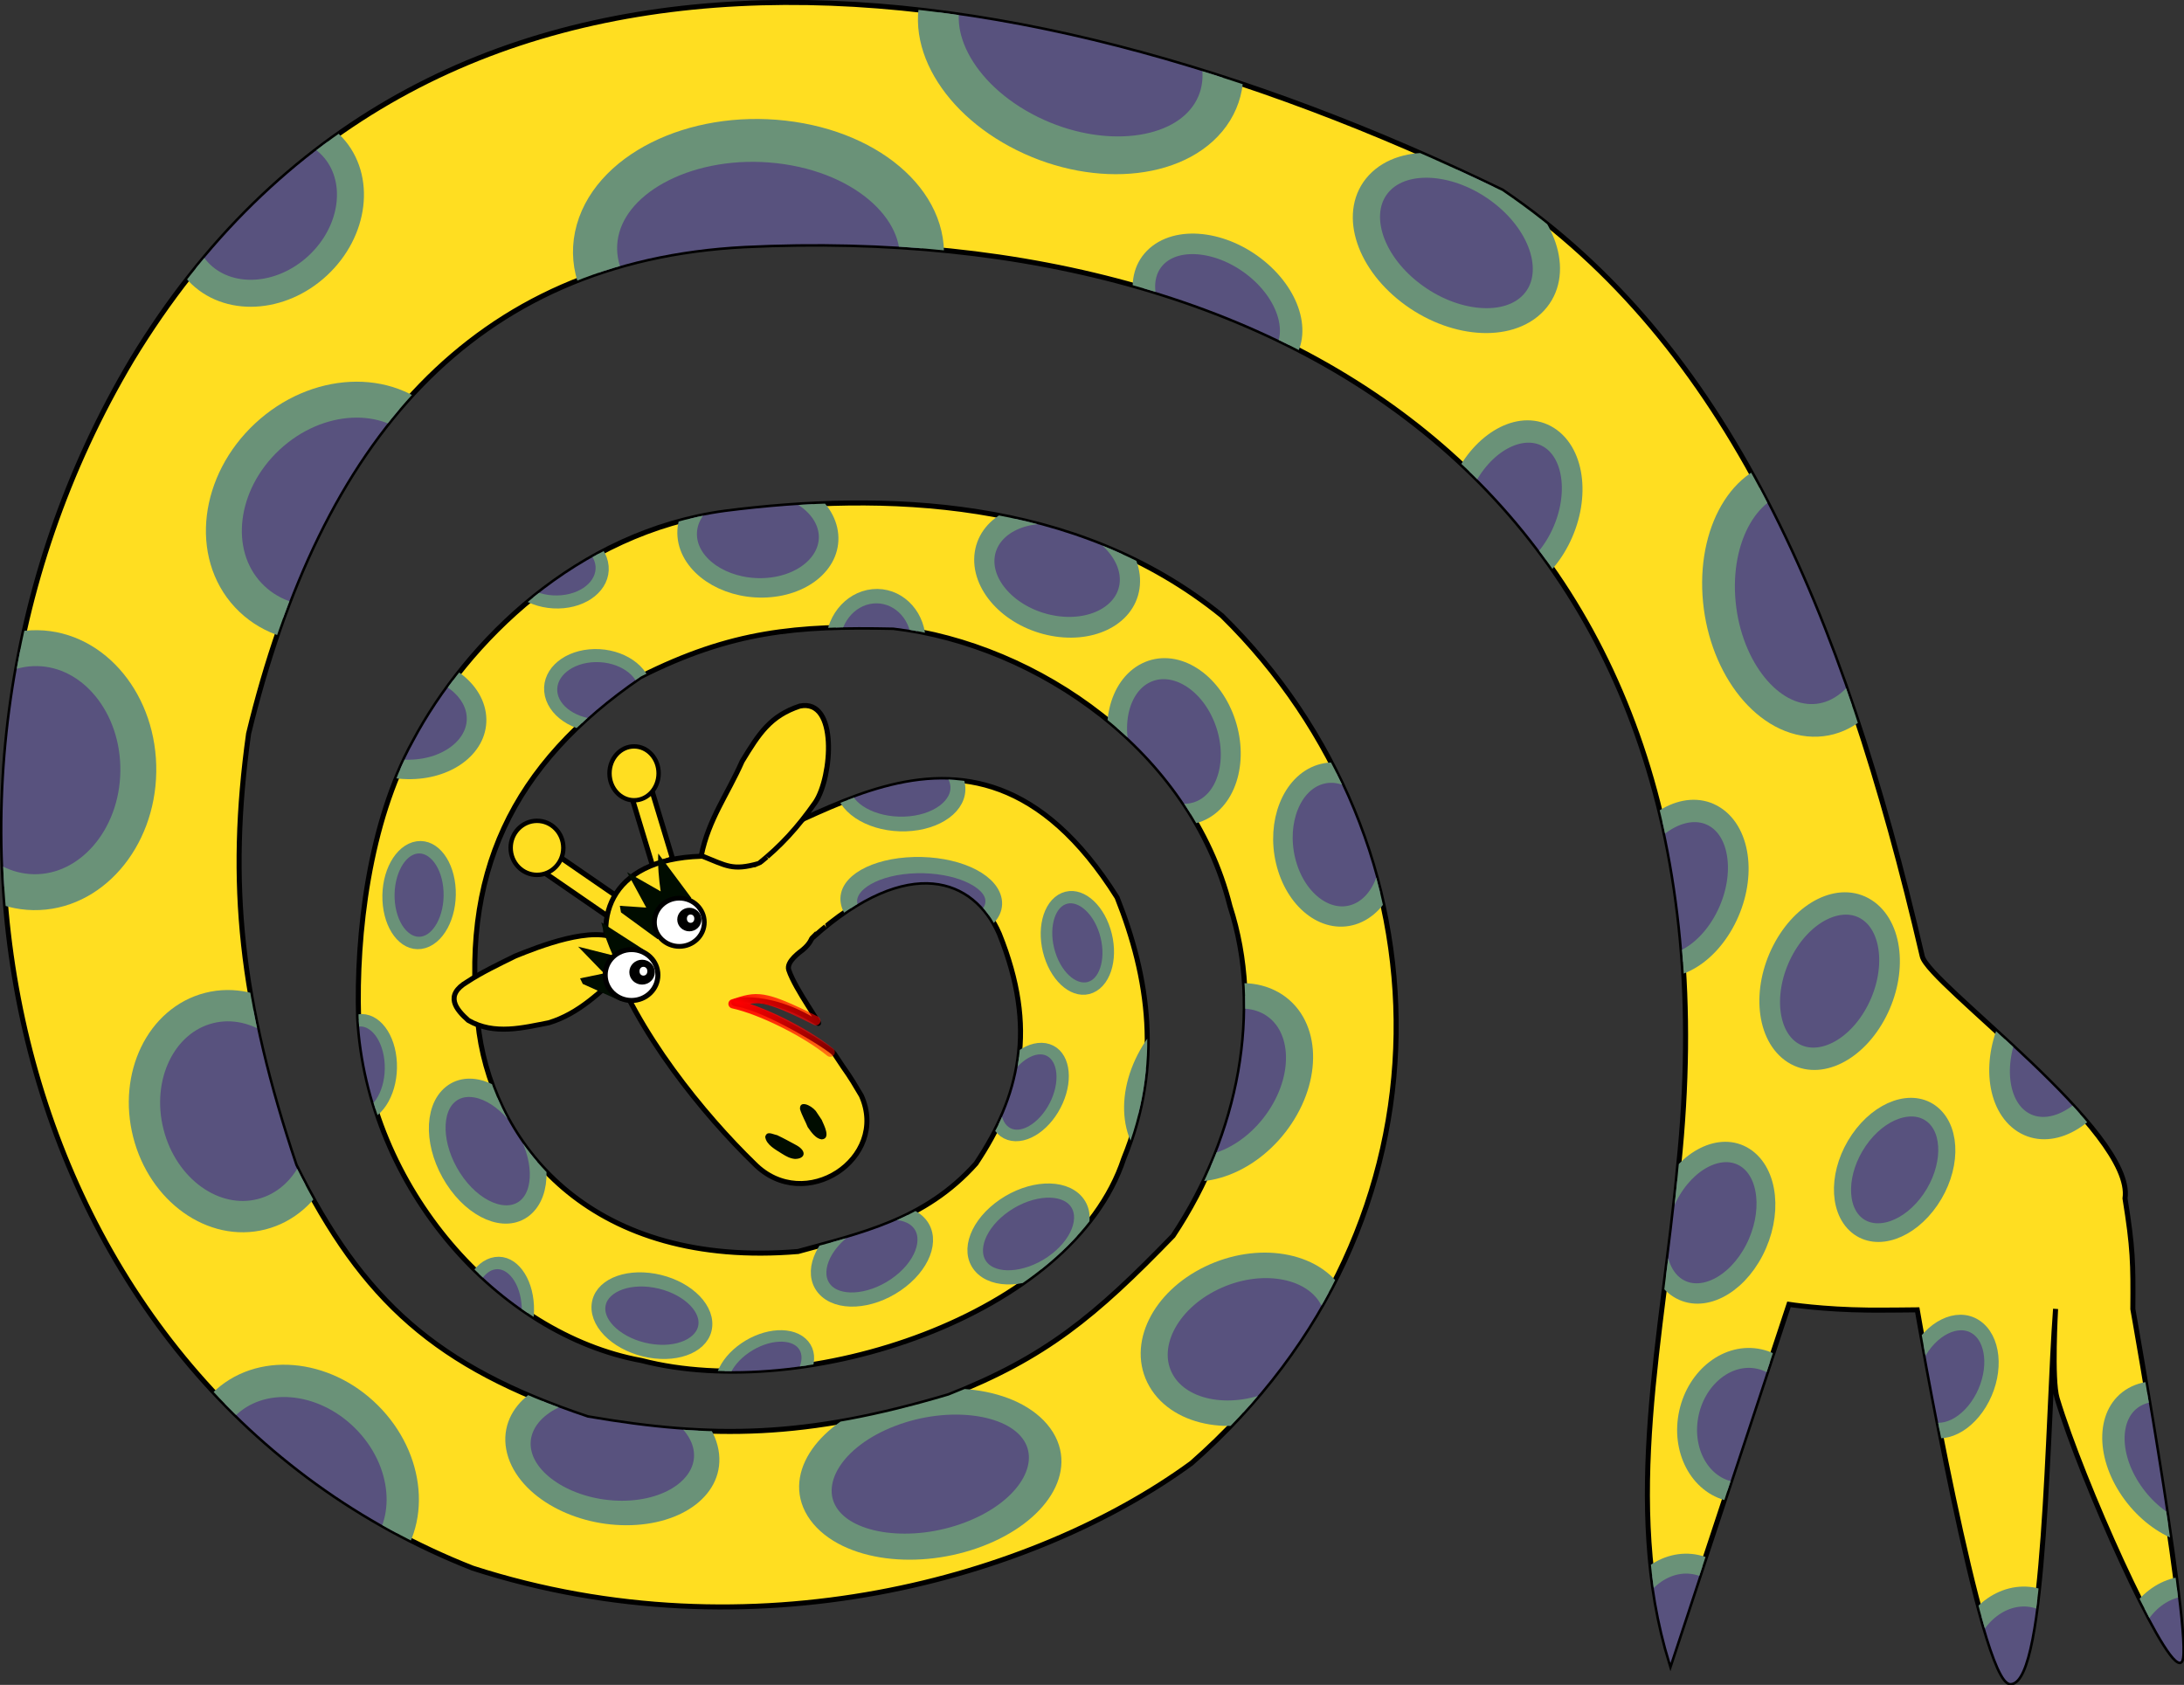 <?xml version="1.0" encoding="UTF-8" standalone="no"?>
<!-- Created with Inkscape (http://www.inkscape.org/) -->

<svg
   xmlns:dc="http://purl.org/dc/elements/1.1/"
   xmlns:cc="http://creativecommons.org/ns#"
   xmlns:rdf="http://www.w3.org/1999/02/22-rdf-syntax-ns#"
   xmlns:svg="http://www.w3.org/2000/svg"
   xmlns="http://www.w3.org/2000/svg"
   xmlns:xlink="http://www.w3.org/1999/xlink"
   xmlns:sodipodi="http://sodipodi.sourceforge.net/DTD/sodipodi-0.dtd"
   xmlns:inkscape="http://www.inkscape.org/namespaces/inkscape"
   width="200.049mm"
   height="154.345mm"
   viewBox="0 0 708.834 546.89"
   id="svg2"
   version="1.1"
   inkscape:version="0.91 r13725"
   sodipodi:docname="georgina.svg">
  <rect x="0" y="0" width="708.834" height="546.89" fill="#333333" stroke="none"/>
  <defs
     id="defs4">
    <linearGradient
       inkscape:collect="always"
       id="linearGradient5672">
      <stop
         style="stop-color:#ff0000;stop-opacity:1;"
         offset="0"
         id="stop5674" />
      <stop
         style="stop-color:#ff0000;stop-opacity:0;"
         offset="1"
         id="stop5676" />
    </linearGradient>
    <clipPath
       clipPathUnits="userSpaceOnUse"
       id="clipPath5586">
      <path
         sodipodi:nodetypes="ccccccccccccccccscssssccscccccccccccccc"
         inkscape:connector-curvature="0"
         id="path5588"
         d="m 493.705,423.716 c 22.847,56.729 12.58,96.877 -13.835,136.655 -30.594,34.333 -69.31,42.167 -105.75,52.292 -121.237,10.161 -179.726,-61.035 -189.614,-129.891 -12.45,-94.623 19.983,-159.968 95.811,-211.762 54.435,-27.37 92.98,-30.532 150.513,-29.294 86.131,10.323 176.938,73.377 200.01,165.665 19.943,61.403 6.238,135.763 -33.84,195.97 -46.463,48.013 -75.798,72.262 -133.34,94.954 C 378.63,723.612 323.418,724.249 249.003,711.436 159.109,681.293 115.497,642.294 75.256,561.428 42.775,464.455 35,394.461 47.477,304.849 89.651,130.798 180.452,23.124 342.447,14.814 679.48,-1.561 937.796,177.64 897.51,561.865 888.372,661.421 863.617,763.207 892.692,857.304 L 963.127,644.104 c 0,0 19.984,3.125 47.306,3.401 9.098,0.092 28.94,-0.152 28.94,-0.152 0,0 38.455,222.826 55.57,221.84 20.796,-1.197 21.773,-157.663 26.654,-222.393 0,0 -2.434,42.082 0.895,53.125 15.237,50.551 63.041,156.206 72.993,156.602 9.333,0.371 -27.953,-209.641 -27.953,-209.641 0.208,-27.143 0.064,-36.49 -4.656,-65.739 5.929,-39.778 -116.744,-127.712 -120.521,-143.966 C 994.49,231.189 926.251,72.956 792.702,-17.806 494.505,-162.369 151.534,-203.507 -21.827,82.461 -178.05,345.024 -89.718,694.68 180.714,800.934 c 165.8,53.429 333.407,6.186 427.232,-62.411 163.092,-143.128 155.265,-369.148 18.125,-503.839 -87.226,-70.679 -201.468,-73.593 -295.357,-61.607 -87.638,11.789 -153.375,76.962 -185,136.429 -26.722,48.23 -34.34,114.68 -32.857,164.286 5.661,101.43 83.791,188.317 168.214,203.705 C 377.671,702.545 536.758,651.283 567.723,557.362 590.513,501.465 582.64,449.605 563.75,402.228 473.514,258.426 367.145,381.22 316.429,375.219 c 21.956,15.474 42.139,18.536 66.488,50.765 57.102,-51.085 96.361,-35.434 110.788,-2.269 z"
         style="fill:#ffde21;fill-opacity:0.402;fill-rule:evenodd;stroke:#000000;stroke-width:3;stroke-linecap:butt;stroke-linejoin:miter;stroke-miterlimit:4;stroke-dasharray:none;stroke-opacity:1" />
    </clipPath>
    <radialGradient
       inkscape:collect="always"
       xlink:href="#linearGradient5672"
       id="radialGradient5682"
       cx="248.313"
       cy="360.826"
       fx="248.313"
       fy="360.826"
       r="17.284"
       gradientTransform="matrix(4.063,1.443,-0.456,1.284,-590.541,-466.461)"
       gradientUnits="userSpaceOnUse" />
  </defs>
  <sodipodi:namedview
     id="base"
     pagecolor="#ffffff"
     bordercolor="#666666"
     borderopacity="1.0"
     inkscape:pageopacity="0.0"
     inkscape:pageshadow="2"
     inkscape:zoom="1.8101934"
     inkscape:cx="199.50982"
     inkscape:cy="206.00924"
     inkscape:document-units="px"
     inkscape:current-layer="layer1"
     showgrid="false"
     inkscape:window-width="1536"
     inkscape:window-height="803"
     inkscape:window-x="-8"
     inkscape:window-y="-8"
     inkscape:window-maximized="1"
     fit-margin-top="0"
     fit-margin-left="0"
     fit-margin-right="0"
     fit-margin-bottom="0" />
  <g
     inkscape:label="Layer 1"
     inkscape:groupmode="layer"
     id="layer1"
     transform="translate(-14.565,-29.915)">
    <g
       transform="matrix(0.546,0,0,0.546,188.234,18.776)"
       id="g4861">
      <title
         id="title4994">Spots</title>
    </g>
    <g
       id="g5590"
       transform="matrix(0.546,0,0,0.546,69.325,101.623)">
      <title
         id="title5641">Body and neck</title>
      <path
         sodipodi:nodetypes="ccccccccccccccccscssssccscccccccccccccc"
         inkscape:connector-curvature="0"
         id="path3373"
         d="m 493.705,423.716 c 22.847,56.729 12.58,96.877 -13.835,136.655 -30.594,34.333 -69.31,42.167 -105.75,52.292 -121.237,10.161 -179.726,-61.035 -189.614,-129.891 -12.45,-94.623 19.983,-159.968 95.811,-211.762 54.435,-27.37 92.98,-30.532 150.513,-29.294 86.131,10.323 176.938,73.377 200.01,165.665 19.943,61.403 6.238,135.763 -33.84,195.97 -46.463,48.013 -75.798,72.262 -133.34,94.954 C 378.63,723.612 323.418,724.249 249.003,711.436 159.109,681.293 115.497,642.294 75.256,561.428 42.775,464.455 35,394.461 47.477,304.849 89.651,130.798 180.452,23.124 342.447,14.814 679.48,-1.561 937.796,177.64 897.51,561.865 888.372,661.421 863.617,763.207 892.692,857.304 L 963.127,644.104 c 0,0 19.984,3.125 47.306,3.401 9.098,0.092 28.94,-0.152 28.94,-0.152 0,0 38.455,222.826 55.57,221.84 20.796,-1.197 21.773,-157.663 26.654,-222.393 0,0 -2.434,42.082 0.895,53.125 15.237,50.551 63.041,156.206 72.993,156.602 9.333,0.371 -27.953,-209.641 -27.953,-209.641 0.208,-27.143 0.064,-36.49 -4.656,-65.739 5.929,-39.778 -116.744,-127.712 -120.521,-143.966 C 994.49,231.189 926.251,72.956 792.702,-17.806 494.505,-162.369 151.534,-203.507 -21.827,82.461 -178.05,345.024 -89.718,694.68 180.714,800.934 c 165.8,53.429 333.407,6.186 427.232,-62.411 163.092,-143.128 155.265,-369.148 18.125,-503.839 -87.226,-70.679 -201.468,-73.593 -295.357,-61.607 -87.638,11.789 -153.375,76.962 -185,136.429 -26.722,48.23 -34.34,114.68 -32.857,164.286 5.661,101.43 83.791,188.317 168.214,203.705 C 377.671,702.545 536.758,651.283 567.723,557.362 590.513,501.465 582.64,449.605 563.75,402.228 473.514,258.426 367.145,381.22 316.429,375.219 c 21.956,15.474 42.139,18.536 66.488,50.765 57.102,-51.085 96.361,-35.434 110.788,-2.269 z"
         style="fill:#ffde21;fill-opacity:1;fill-rule:evenodd;stroke:#000000;stroke-width:3;stroke-linecap:butt;stroke-linejoin:miter;stroke-miterlimit:4;stroke-dasharray:none;stroke-opacity:1" />
      <g
         clip-path="url(#clipPath5586)"
         id="g5464">
        <title
           id="title5567">Spots</title>
        <ellipse
           transform="matrix(0.682,0.732,-0.732,0.682,-7.51,5.085)"
           ry="54.482"
           rx="45.911"
           cy="-55.708"
           cx="35.277"
           id="path4475"
           style="fill:#58527e;fill-opacity:1;stroke:#6a9278;stroke-width:16.035;stroke-miterlimit:4;stroke-dasharray:none;stroke-opacity:1" />
        <ellipse
           transform="matrix(0.682,0.732,-0.732,0.682,-7.51,5.085)"
           ry="72.536"
           rx="61.124"
           cy="35.545"
           cx="196.22"
           id="path4475-7"
           style="fill:#58527e;fill-opacity:1;stroke:#6a9278;stroke-width:21.349;stroke-miterlimit:4;stroke-dasharray:none;stroke-opacity:1" />
        <ellipse
           transform="matrix(1,0.015,-0.015,1,-7.51,5.085)"
           ry="72.536"
           rx="61.124"
           cy="322.436"
           cx="-66.856"
           id="path4475-7-6"
           style="fill:#58527e;fill-opacity:1;stroke:#6a9278;stroke-width:21.349;stroke-miterlimit:4;stroke-dasharray:none;stroke-opacity:1" />
        <ellipse
           transform="matrix(0.969,-0.247,0.247,0.969,-7.51,5.085)"
           ry="63.255"
           rx="53.303"
           cy="519.537"
           cx="-83.864"
           id="path4475-7-4"
           style="fill:#58527e;fill-opacity:1;stroke:#6a9278;stroke-width:18.617;stroke-miterlimit:4;stroke-dasharray:none;stroke-opacity:1" />
        <ellipse
           transform="matrix(-0.705,0.709,-0.709,-0.705,-7.51,5.085)"
           ry="65.244"
           rx="54.979"
           cy="-586.417"
           cx="467.363"
           id="path4475-7-0"
           style="fill:#58527e;fill-opacity:1;stroke:#6a9278;stroke-width:19.203;stroke-miterlimit:4;stroke-dasharray:none;stroke-opacity:1" />
        <ellipse
           transform="matrix(0.588,0.809,-0.934,0.357,-7.51,5.085)"
           ry="67.604"
           rx="44.187"
           cy="65.018"
           cx="885.93"
           id="path4475-7-66"
           style="fill:#58527e;fill-opacity:1;stroke:#6a9278;stroke-width:17.524;stroke-miterlimit:4;stroke-dasharray:none;stroke-opacity:1" />
        <ellipse
           transform="matrix(0.498,0.867,-0.9,0.435,-7.51,5.085)"
           ry="56.501"
           rx="42.016"
           cy="-234.234"
           cx="878.502"
           id="path4475-7-66-0"
           style="fill:#58527e;fill-opacity:1;stroke:#6a9278;stroke-width:15.622;stroke-miterlimit:4;stroke-dasharray:none;stroke-opacity:1" />
        <ellipse
           transform="matrix(0.181,0.983,-1,-0.001,-7.51,5.085)"
           ry="55.666"
           rx="38.372"
           cy="-137.683"
           cx="737.72"
           id="path4475-7-66-0-5"
           style="fill:#58527e;fill-opacity:1;stroke:#6a9278;stroke-width:14.818;stroke-miterlimit:4;stroke-dasharray:none;stroke-opacity:1" />
        <ellipse
           transform="matrix(0.871,0.492,-0.553,0.833,-7.51,5.085)"
           ry="56.501"
           rx="42.016"
           cy="131.197"
           cx="808.422"
           id="path4475-7-66-0-4"
           style="fill:#58527e;fill-opacity:1;stroke:#6a9278;stroke-width:15.622;stroke-miterlimit:4;stroke-dasharray:none;stroke-opacity:1" />
        <ellipse
           transform="matrix(0.953,-0.302,0.233,0.973,-7.51,5.085)"
           ry="42.812"
           rx="31.837"
           cy="561.755"
           cx="599.026"
           id="path4475-7-66-0-4-2"
           style="fill:#58527e;fill-opacity:1;stroke:#6a9278;stroke-width:11.837;stroke-miterlimit:4;stroke-dasharray:none;stroke-opacity:1" />
        <ellipse
           transform="matrix(0.896,-0.444,0.379,0.925,-7.51,5.085)"
           ry="44.067"
           rx="32.77"
           cy="542.945"
           cx="445.594"
           id="path4475-7-66-0-4-2-7"
           style="fill:#58527e;fill-opacity:1;stroke:#6a9278;stroke-width:12.184;stroke-miterlimit:4;stroke-dasharray:none;stroke-opacity:1" />
        <ellipse
           transform="matrix(0.148,-0.989,0.976,0.218,-7.51,5.085)"
           ry="44.067"
           rx="32.77"
           cy="561.092"
           cx="-81.258"
           id="path4475-7-66-0-4-2-7-4"
           style="fill:#58527e;fill-opacity:1;stroke:#6a9278;stroke-width:12.184;stroke-miterlimit:4;stroke-dasharray:none;stroke-opacity:1" />
        <ellipse
           transform="matrix(-0.089,-0.996,1,-0.018,-7.51,5.085)"
           ry="41.965"
           rx="31.206"
           cy="340.911"
           cx="-188.872"
           id="path4475-7-66-0-4-2-7-4-4"
           style="fill:#58527e;fill-opacity:1;stroke:#6a9278;stroke-width:11.603;stroke-miterlimit:4;stroke-dasharray:none;stroke-opacity:1" />
        <ellipse
           transform="matrix(-0.089,-0.996,1,-0.018,-7.51,5.085)"
           ry="41.965"
           rx="31.206"
           cy="122.343"
           cx="-293.295"
           id="path4475-7-66-0-4-2-7-4-4-2"
           style="fill:#58527e;fill-opacity:1;stroke:#6a9278;stroke-width:11.603;stroke-miterlimit:4;stroke-dasharray:none;stroke-opacity:1" />
        <ellipse
           inkscape:transform-center-x="-2.8571429"
           transform="matrix(-0.089,-0.996,1,-0.018,-7.51,5.085)"
           ry="28.144"
           rx="20.929"
           cy="218.689"
           cx="-205.358"
           id="path4475-7-66-0-4-2-7-4-4-2-1"
           style="fill:#58527e;fill-opacity:1;stroke:#6a9278;stroke-width:7.782;stroke-miterlimit:4;stroke-dasharray:none;stroke-opacity:1" />
        <ellipse
           inkscape:transform-center-x="-2.8571429"
           transform="matrix(-0.089,-0.996,1,-0.018,-7.51,5.085)"
           ry="28.144"
           rx="20.929"
           cy="237.867"
           cx="-279.56"
           id="path4475-7-66-0-4-2-7-4-4-2-1-5"
           style="fill:#58527e;fill-opacity:1;stroke:#6a9278;stroke-width:7.782;stroke-miterlimit:4;stroke-dasharray:none;stroke-opacity:1" />
        <ellipse
           inkscape:transform-center-y="2.8169539"
           inkscape:transform-center-x="-0.11877546"
           transform="matrix(0.995,-0.099,0.064,0.998,-7.51,5.085)"
           ry="27.784"
           rx="25.51"
           cy="287.131"
           cx="411.455"
           id="path4475-7-66-0-4-2-7-4-4-2-1-5-2"
           style="fill:#58527e;fill-opacity:1;stroke:#6a9278;stroke-width:8.536;stroke-miterlimit:4;stroke-dasharray:none;stroke-opacity:1" />
        <ellipse
           inkscape:transform-center-y="2.8794002"
           inkscape:transform-center-x="-0.084976511"
           transform="matrix(0.99,-0.141,0.045,0.999,-7.51,5.085)"
           ry="28.371"
           rx="18.346"
           cy="415.731"
           cx="139.021"
           id="path4475-7-66-0-4-2-7-4-4-2-1-5-2-3"
           style="fill:#58527e;fill-opacity:1;stroke:#6a9278;stroke-width:7.315;stroke-miterlimit:4;stroke-dasharray:none;stroke-opacity:1" />
        <ellipse
           inkscape:transform-center-y="2.8794002"
           inkscape:transform-center-x="-0.084976511"
           transform="matrix(0.99,-0.141,0.045,0.999,-7.51,5.085)"
           ry="28.371"
           rx="18.346"
           cy="513.076"
           cx="99.266"
           id="path4475-7-66-0-4-2-7-4-4-2-1-5-2-3-9"
           style="fill:#58527e;fill-opacity:1;stroke:#6a9278;stroke-width:7.315;stroke-miterlimit:4;stroke-dasharray:none;stroke-opacity:1" />
        <ellipse
           inkscape:transform-center-y="2.8794002"
           inkscape:transform-center-x="-0.084976511"
           transform="matrix(0.99,-0.141,0.045,0.999,-7.51,5.085)"
           ry="28.371"
           rx="18.346"
           cy="668.135"
           cx="174.508"
           id="path4475-7-66-0-4-2-7-4-4-2-1-5-2-3-9-5"
           style="fill:#58527e;fill-opacity:1;stroke:#6a9278;stroke-width:7.315;stroke-miterlimit:4;stroke-dasharray:none;stroke-opacity:1" />
        <ellipse
           inkscape:transform-center-y="3.484082"
           inkscape:transform-center-x="-2.1718222"
           transform="matrix(0.784,-0.621,0.542,0.84,-7.51,5.085)"
           ry="40.435"
           rx="26.146"
           cy="554.68"
           cx="-132.034"
           id="path4475-7-66-0-4-2-7-4-4-2-1-5-2-3-9-5-9"
           style="fill:#58527e;fill-opacity:1;stroke:#6a9278;stroke-width:10.425;stroke-miterlimit:4;stroke-dasharray:none;stroke-opacity:1" />
        <ellipse
           inkscape:transform-center-y="1.9233407"
           inkscape:transform-center-x="2.9062153"
           transform="matrix(0.642,0.767,-0.825,0.565,-7.51,5.085)"
           ry="34.323"
           rx="22.194"
           cy="65.764"
           cx="747.311"
           id="path4475-7-66-0-4-2-7-4-4-2-1-5-2-3-9-5-9-5"
           style="fill:#58527e;fill-opacity:1;stroke:#6a9278;stroke-width:8.849;stroke-miterlimit:4;stroke-dasharray:none;stroke-opacity:1" />
        <ellipse
           inkscape:transform-center-y="1.9233407"
           inkscape:transform-center-x="2.9062153"
           transform="matrix(0.642,0.767,-0.825,0.565,-7.51,5.085)"
           ry="34.323"
           rx="22.194"
           cy="-14.454"
           cx="789.216"
           id="path4475-7-66-0-4-2-7-4-4-2-1-5-2-3-9-5-9-5-6"
           style="fill:#58527e;fill-opacity:1;stroke:#6a9278;stroke-width:8.849;stroke-miterlimit:4;stroke-dasharray:none;stroke-opacity:1" />
        <ellipse
           inkscape:transform-center-y="1.557043"
           inkscape:transform-center-x="2.3527399"
           transform="matrix(0.642,0.767,-0.825,0.565,-7.51,5.085)"
           ry="27.786"
           rx="17.968"
           cy="158.959"
           cx="767.734"
           id="path4475-7-66-0-4-2-7-4-4-2-1-5-2-3-9-5-9-5-6-1"
           style="fill:#58527e;fill-opacity:1;stroke:#6a9278;stroke-width:7.164;stroke-miterlimit:4;stroke-dasharray:none;stroke-opacity:1" />
        <ellipse
           inkscape:transform-center-y="-0.62347337"
           inkscape:transform-center-x="3.2153333"
           transform="matrix(-0.079,0.997,-0.985,-0.175,-7.51,5.085)"
           ry="32.257"
           rx="20.858"
           cy="-346.289"
           cx="586.885"
           id="path4475-7-66-0-4-2-7-4-4-2-1-5-2-3-9-5-9-5-6-1-4"
           style="fill:#58527e;fill-opacity:1;stroke:#6a9278;stroke-width:8.316;stroke-miterlimit:4;stroke-dasharray:none;stroke-opacity:1" />
        <ellipse
           inkscape:transform-center-y="-2.540649"
           inkscape:transform-center-x="-1.1697158"
           transform="matrix(-0.949,-0.314,0.404,-0.915,-7.51,5.085)"
           ry="27.547"
           rx="17.813"
           cy="-325.33"
           cx="-685.03"
           id="path4475-7-66-0-4-2-7-4-4-2-1-5-2-3-9-5-9-5-6-1-4-5"
           style="fill:#58527e;fill-opacity:1;stroke:#6a9278;stroke-width:7.102;stroke-miterlimit:4;stroke-dasharray:none;stroke-opacity:1" />
        <ellipse
           inkscape:transform-center-y="-2.6806602"
           inkscape:transform-center-x="0.79831599"
           transform="matrix(-0.92,0.391,-0.3,-0.954,-7.51,5.085)"
           ry="27.547"
           rx="17.813"
           cy="-607.357"
           cx="-397.2"
           id="path4475-7-66-0-4-2-7-4-4-2-1-5-2-3-9-5-9-5-6-1-4-5-1"
           style="fill:#58527e;fill-opacity:1;stroke:#6a9278;stroke-width:7.102;stroke-miterlimit:4;stroke-dasharray:none;stroke-opacity:1" />
        <ellipse
           inkscape:transform-center-y="0.059700415"
           inkscape:transform-center-x="4.3606296"
           transform="matrix(0.165,0.986,-1,0.026,-7.51,5.085)"
           ry="42.944"
           rx="21.737"
           cy="-386.339"
           cx="415.177"
           id="path4475-7-66-0-4-2-7-4-4-2-1-5-2-3-9-5-9-5-6-1-4-5-1-0"
           style="fill:#58527e;fill-opacity:1;stroke:#6a9278;stroke-width:9.796;stroke-miterlimit:4;stroke-dasharray:none;stroke-opacity:1" />
        <ellipse
           inkscape:transform-center-y="-1.3675418"
           inkscape:transform-center-x="-5.1013299"
           transform="matrix(0.129,0.992,-0.999,0.033,-7.51,5.085)"
           ry="34.181"
           rx="22.103"
           cy="-397.95"
           cx="347.41"
           id="path4475-7-66-0-4-2-7-4-4-2-1-5-2-3-9-5-9-5-6-1-4-5-1-0-0"
           style="fill:#58527e;fill-opacity:1;stroke:#6a9278;stroke-width:8.813;stroke-miterlimit:4;stroke-dasharray:none;stroke-opacity:1" />
        <ellipse
           transform="matrix(-0.976,-0.216,0.216,-0.976,0,0)"
           ry="40.257"
           rx="33.923"
           cy="-624.26"
           cx="-1059.84"
           id="path4475-7-0-6"
           style="fill:#58527e;fill-opacity:1;stroke:#6a9278;stroke-width:11.848;stroke-miterlimit:4;stroke-dasharray:none;stroke-opacity:1" />
        <ellipse
           transform="matrix(-0.976,-0.216,0.216,-0.976,0,0)"
           ry="40.257"
           rx="33.923"
           cy="-599.971"
           cx="-1260.137"
           id="path4475-7-0-6-0"
           style="fill:#58527e;fill-opacity:1;stroke:#6a9278;stroke-width:11.848;stroke-miterlimit:4;stroke-dasharray:none;stroke-opacity:1" />
        <ellipse
           transform="matrix(-0.976,-0.216,0.216,-0.976,0,0)"
           ry="40.257"
           rx="33.923"
           cy="-572.878"
           cx="-1354.284"
           id="path4475-7-0-6-0-4"
           style="fill:#58527e;fill-opacity:1;stroke:#6a9278;stroke-width:11.848;stroke-miterlimit:4;stroke-dasharray:none;stroke-opacity:1" />
        <ellipse
           transform="matrix(-0.976,-0.216,0.216,-0.976,0,0)"
           ry="40.257"
           rx="33.923"
           cy="-496.749"
           cx="-1069.769"
           id="path4475-7-0-6-0-1"
           style="fill:#58527e;fill-opacity:1;stroke:#6a9278;stroke-width:11.848;stroke-miterlimit:4;stroke-dasharray:none;stroke-opacity:1" />
        <ellipse
           transform="matrix(-0.844,-0.537,0.458,-0.889,0,0)"
           ry="43.621"
           rx="30.294"
           cy="-10.273"
           cx="-1092.059"
           id="path4475-7-0-6-0-7"
           style="fill:#58527e;fill-opacity:1;stroke:#6a9278;stroke-width:11.655;stroke-miterlimit:4;stroke-dasharray:none;stroke-opacity:1" />
        <ellipse
           transform="matrix(-0.77,-0.638,0.566,-0.825,0,0)"
           ry="39.82"
           rx="27.655"
           cy="220.956"
           cx="-1169.976"
           id="path4475-7-0-6-0-7-1"
           style="fill:#58527e;fill-opacity:1;stroke:#6a9278;stroke-width:10.64;stroke-miterlimit:4;stroke-dasharray:none;stroke-opacity:1" />
        <ellipse
           transform="matrix(-0.844,-0.537,0.458,-0.889,0,0)"
           ry="47.88"
           rx="33.253"
           cy="149.298"
           cx="-1088.753"
           id="path4475-7-0-6-0-7-3"
           style="fill:#58527e;fill-opacity:1;stroke:#6a9278;stroke-width:12.793;stroke-miterlimit:4;stroke-dasharray:none;stroke-opacity:1" />
        <ellipse
           transform="matrix(-0.844,-0.537,0.458,-0.889,0,0)"
           ry="47.88"
           rx="33.253"
           cy="147.425"
           cx="-983.234"
           id="path4475-7-0-6-0-7-3-2"
           style="fill:#58527e;fill-opacity:1;stroke:#6a9278;stroke-width:12.793;stroke-miterlimit:4;stroke-dasharray:none;stroke-opacity:1" />
        <ellipse
           transform="matrix(-0.844,-0.537,0.458,-0.889,0,0)"
           ry="47.88"
           rx="33.253"
           cy="188.044"
           cx="-1229.619"
           id="path4475-7-0-6-0-7-3-2-9"
           style="fill:#58527e;fill-opacity:1;stroke:#6a9278;stroke-width:12.793;stroke-miterlimit:4;stroke-dasharray:none;stroke-opacity:1" />
        <ellipse
           transform="matrix(0.873,-0.488,0.565,0.825,0,0)"
           ry="47.88"
           rx="33.253"
           cy="1233.302"
           cx="571.417"
           id="path4475-7-0-6-0-7-3-2-0"
           style="fill:#58527e;fill-opacity:1;stroke:#6a9278;stroke-width:12.793;stroke-miterlimit:4;stroke-dasharray:none;stroke-opacity:1" />
        <ellipse
           transform="matrix(-0.844,-0.537,0.458,-0.889,0,0)"
           ry="33.31"
           rx="23.134"
           cy="-11.339"
           cx="-1260.569"
           id="path4475-7-0-6-0-7-3-2-6"
           style="fill:#58527e;fill-opacity:1;stroke:#6a9278;stroke-width:8.9;stroke-miterlimit:4;stroke-dasharray:none;stroke-opacity:1" />
        <ellipse
           transform="matrix(-1,-0.029,-0.062,-0.998,0,0)"
           ry="72.732"
           rx="50.513"
           cy="-196.9"
           cx="-959.745"
           id="path4475-7-0-6-0-7-3-2-91"
           style="fill:#58527e;fill-opacity:1;stroke:#6a9278;stroke-width:19.434;stroke-miterlimit:4;stroke-dasharray:none;stroke-opacity:1" />
        <ellipse
           transform="matrix(-0.844,-0.537,0.458,-0.889,0,0)"
           ry="47.88"
           rx="33.253"
           cy="285.309"
           cx="-791.425"
           id="path4475-7-0-6-0-7-3-2-68"
           style="fill:#58527e;fill-opacity:1;stroke:#6a9278;stroke-width:12.793;stroke-miterlimit:4;stroke-dasharray:none;stroke-opacity:1" />
        <ellipse
           transform="matrix(-0.702,0.713,-0.773,-0.634,0,0)"
           ry="47.88"
           rx="33.253"
           cy="-482.953"
           cx="-356.298"
           id="path4475-7-0-6-0-7-3-2-5"
           style="fill:#58527e;fill-opacity:1;stroke:#6a9278;stroke-width:12.793;stroke-miterlimit:4;stroke-dasharray:none;stroke-opacity:1" />
        <ellipse
           transform="matrix(0.202,-0.979,0.994,0.113,0,0)"
           ry="96.777"
           rx="67.212"
           cy="348.433"
           cx="20.969"
           id="path4475-7-0-6-0-7-3-2-2"
           style="fill:#58527e;fill-opacity:1;stroke:#6a9278;stroke-width:25.858;stroke-miterlimit:4;stroke-dasharray:none;stroke-opacity:1" />
        <ellipse
           transform="matrix(0.523,-0.852,0.896,0.444,0,0)"
           ry="87.471"
           rx="60.749"
           cy="409.397"
           cx="335.079"
           id="path4475-7-0-6-0-7-3-2-7"
           style="fill:#58527e;fill-opacity:1;stroke:#6a9278;stroke-width:23.372;stroke-miterlimit:4;stroke-dasharray:none;stroke-opacity:1" />
        <ellipse
           transform="matrix(0.681,-0.732,0.791,0.612,0,0)"
           ry="58.036"
           rx="40.306"
           cy="571.632"
           cx="460.026"
           id="path4475-7-0-6-0-7-3-2-1"
           style="fill:#58527e;fill-opacity:1;stroke:#6a9278;stroke-width:15.507;stroke-miterlimit:4;stroke-dasharray:none;stroke-opacity:1" />
      </g>
    </g>
    <g
       id="g4443"
       transform="matrix(0.546,0,0,0.546,69.325,101.623)">
      <g
         id="g5052"
         transform="translate(1.562,-6.25)">
        <title
           id="title5078">Head</title>
        <g
           transform="translate(-4.495,10.326)"
           style="fill:#fcd530;fill-opacity:1"
           id="g4317">
          <rect
             transform="matrix(0.527,-0.85,0.823,0.567,0,0)"
             y="396.328"
             x="-187.553"
             height="43.71"
             width="12.889"
             id="rect4300-0"
             style="fill:#ffde21;fill-opacity:1;stroke:#000000;stroke-width:3.133;stroke-miterlimit:4;stroke-dasharray:none;stroke-opacity:1" />
          <ellipse
             ry="16.072"
             rx="15.66"
             cy="368.63"
             cx="221.846"
             id="path4258"
             style="fill:#ffde21;fill-opacity:1;stroke:#000000;stroke-width:2.626;stroke-miterlimit:4;stroke-dasharray:none;stroke-opacity:1" />
        </g>
        <g
           transform="translate(-4.495,10.326)"
           style="fill:#ffde21;fill-opacity:0.509"
           id="g4321">
          <rect
             transform="matrix(0.942,-0.336,0.29,0.957,0,0)"
             y="412.68"
             x="168.241"
             height="42.74"
             width="12.603"
             id="rect4300"
             style="fill:#ffde21;fill-opacity:1;stroke:#000000;stroke-width:3.063;stroke-miterlimit:4;stroke-dasharray:none;stroke-opacity:1" />
          <ellipse
             ry="16.017"
             rx="14.597"
             cy="324.33"
             cx="279.542"
             id="path4260"
             style="fill:#ffde21;fill-opacity:1;stroke:#000000;stroke-width:2.612;stroke-miterlimit:4;stroke-dasharray:none;stroke-opacity:1" />
        </g>
        <path
           style="fill:#ffde21;fill-opacity:1;fill-rule:evenodd;stroke:#000000;stroke-width:3;stroke-linecap:butt;stroke-linejoin:miter;stroke-miterlimit:4;stroke-dasharray:none;stroke-opacity:1"
           d="m 344.513,385.886 c -70.572,-10.398 -92.526,21.243 -84.853,54.548 16.59,48.062 57.06,97.311 86.873,126.269 29.972,30.403 80.281,-3.124 63.64,-40.406 -9.172,-15.579 -6.344,-10.038 -16.137,-25.04 -2.086,-3.196 -40.372,-26.781 -58.043,-29.542 -8.728,-1.363 17.431,-8.584 48.316,11.477 3.152,2.047 -13.395,-19.78 -17.314,-31.674 -1.647,-4.996 7.156,-10.966 8.27,-11.892 8.231,-6.841 7.265,-13.306 2.205,-20.024 -7.526,-9.991 -24.235,-24.083 -32.956,-33.717 z"
           id="path3371"
           inkscape:connector-curvature="0"
           sodipodi:nodetypes="ccccssssssc" />
        <path
           style="fill:#ffde21;fill-opacity:1;fill-rule:evenodd;stroke:#000000;stroke-width:3;stroke-linecap:butt;stroke-linejoin:miter;stroke-miterlimit:4;stroke-dasharray:none;stroke-opacity:1"
           d="m 204.416,443.28 c -9.721,4.774 -20.54,10.007 -28.615,15.375 -13.555,7.962 -6.638,16.314 0.714,22.857 15.518,8.977 32.794,4.305 47.857,1.429 18.133,-5.494 30.75,-18.603 43.571,-30 l -2.143,-19.286 c -14.844,-9.051 -47.86,4.162 -61.385,9.625 z"
           id="path4256"
           inkscape:connector-curvature="0"
           sodipodi:nodetypes="ccccccc" />
        <g
           transform="translate(-4.495,10.326)"
           id="g4283">
          <desc
             id="desc4298">Eyes</desc>
          <g
             id="g4279">
            <path
               style="fill:#000c00;fill-opacity:1;fill-rule:evenodd;stroke:none;stroke-width:1px;stroke-linecap:butt;stroke-linejoin:miter;stroke-opacity:1"
               d="m 293.571,422.929 -21.786,-15.923 -0.714,-3.929 15.714,1.071 -11.429,-21.071 20,11.429 c -1.05,-7.247 -1.787,-15.189 -1.429,-22.5 l 19.704,26.472 z"
               id="path4262"
               inkscape:connector-curvature="0"
               sodipodi:nodetypes="ccccccccc" />
            <path
               style="fill:#000c00;fill-opacity:1;fill-rule:evenodd;stroke:none;stroke-width:0.924px;stroke-linecap:butt;stroke-linejoin:miter;stroke-opacity:1"
               d="m 271.763,459.744 -22.702,-10.219 -1.61,-3.318 14.246,-2.947 -15.397,-15.91 20.63,5.204 c -2.732,-6.187 -5.359,-13.07 -6.855,-19.663 l 25.568,16.474 z"
               id="path4262-1"
               inkscape:connector-curvature="0"
               sodipodi:nodetypes="ccccccccc" />
          </g>
          <g
             id="g4209">
            <desc
               id="desc4252">Eye</desc>
            <ellipse
               style="fill:#ffffff;fill-opacity:1;stroke:#000000;stroke-width:3;stroke-miterlimit:4;stroke-dasharray:none;stroke-opacity:1"
               id="path4175-5"
               cx="278.044"
               cy="444.233"
               rx="15.666"
               ry="15.135" />
            <ellipse
               style="fill:#000000;fill-opacity:1;stroke:#000000;stroke-width:4;stroke-miterlimit:4;stroke-dasharray:none;stroke-opacity:1"
               id="path4175-5-5"
               cx="284.312"
               cy="442.526"
               rx="5.583"
               ry="5.394" />
            <ellipse
               style="fill:#ffffff;fill-opacity:1;stroke:none;stroke-width:4;stroke-miterlimit:4;stroke-dasharray:none;stroke-opacity:1"
               id="path4207"
               cx="285.107"
               cy="441.972"
               rx="2.324"
               ry="2.614" />
          </g>
          <g
             id="g4209-7"
             transform="matrix(0.947,0,0,0.947,43.156,-7.82)">
            <desc
               id="desc4250">Eye</desc>
            <ellipse
               style="fill:#ffffff;fill-opacity:1;stroke:#000000;stroke-width:3;stroke-miterlimit:4;stroke-dasharray:none;stroke-opacity:1"
               id="path4175-5-9"
               cx="278.044"
               cy="444.233"
               rx="15.666"
               ry="15.135" />
            <ellipse
               style="fill:#000000;fill-opacity:1;stroke:#000000;stroke-width:4;stroke-miterlimit:4;stroke-dasharray:none;stroke-opacity:1"
               id="path4175-5-5-3"
               cx="284.312"
               cy="442.526"
               rx="5.583"
               ry="5.394" />
            <ellipse
               style="fill:#ffffff;fill-opacity:1;stroke:none;stroke-width:4;stroke-miterlimit:4;stroke-dasharray:none;stroke-opacity:1"
               id="path4207-9"
               cx="285.107"
               cy="441.972"
               rx="2.324"
               ry="2.614" />
          </g>
        </g>
        <path
           style="fill:#ffde21;fill-opacity:1;fill-rule:evenodd;stroke:#000000;stroke-width:3;stroke-linecap:butt;stroke-linejoin:miter;stroke-miterlimit:4;stroke-dasharray:none;stroke-opacity:1"
           d="m 314.994,383.593 c 4.329,-21.633 15.636,-36.398 24.292,-56.071 10.144,-16.694 16.755,-27.014 34.286,-32.857 22.863,-4.664 19.267,42.171 9.286,57.143 -10.649,15.264 -21.021,26.388 -33.571,36.429 -15.824,4.468 -19.116,1.427 -34.292,-4.644 z"
           id="path4254"
           inkscape:connector-curvature="0"
           sodipodi:nodetypes="cccccc" />
      </g>
      <g
         id="g4244">
        <desc
           id="desc4248">Nose</desc>
        <path
           style="fill:#000c00;fill-opacity:1;fill-rule:evenodd;stroke:none;stroke-width:1px;stroke-linecap:butt;stroke-linejoin:miter;stroke-opacity:1"
           d="m 361.635,543.498 c 3.951,1.872 7.781,3.969 11.617,6.061 6.317,3.584 4.985,8.069 -1.01,8.081 -2.969,-0.287 -5.117,-1.517 -7.576,-3.03 -4.199,-2.683 -9.445,-5.369 -10.102,-10.102 1,-3.705 4,-1.65 7.071,-1.01 z"
           id="path4238"
           inkscape:connector-curvature="0"
           sodipodi:nodetypes="cccccc" />
        <path
           style="fill:#000c00;fill-opacity:1;fill-rule:evenodd;stroke:none;stroke-width:1px;stroke-linecap:butt;stroke-linejoin:miter;stroke-opacity:1"
           d="m 388.151,534.406 -3.536,-5.303 c -3.084,-3.661 -9.822,-6.491 -9.344,-1.01 1.15,3.756 3.302,7.401 4.546,10.607 2.31,3.359 4.921,6.923 8.334,7.324 5.744,-0.432 1.246,-8.656 0,-11.617 z"
           id="path4242"
           inkscape:connector-curvature="0"
           sodipodi:nodetypes="cccccc" />
      </g>
    </g>
    <path
       style="fill:none;fill-rule:evenodd;stroke:url(#radialGradient5682);stroke-width:3;stroke-linecap:round;stroke-linejoin:round;stroke-miterlimit:4;stroke-dasharray:none;stroke-opacity:1"
       d="m 284.012,371.445 c -7.906,-6.466 -22.505,-13.742 -31.552,-15.694 7.802,-2.519 9.545,-3.235 26.904,5.474"
       id="path5654"
       inkscape:connector-curvature="0"
       sodipodi:nodetypes="ccc"
       inkscape:transform-center-x="0.28471232"
       inkscape:transform-center-y="0.26659587" />
    <path
       style="fill:none;fill-opacity:1;fill-rule:evenodd;stroke:#ffde21;stroke-width:10;stroke-linecap:butt;stroke-linejoin:miter;stroke-miterlimit:4;stroke-dasharray:none;stroke-opacity:1"
       d="m 259.779,311.35 c 0.298,0.74 0.776,0.513 1.272,1.25 4.102,6.089 14.43,12.185 16.43,18.251 0.297,0.9 0.352,1.938 0.734,2.32"
       id="path5684"
       inkscape:connector-curvature="0"
       sodipodi:nodetypes="cssc" />
  </g>
</svg>
